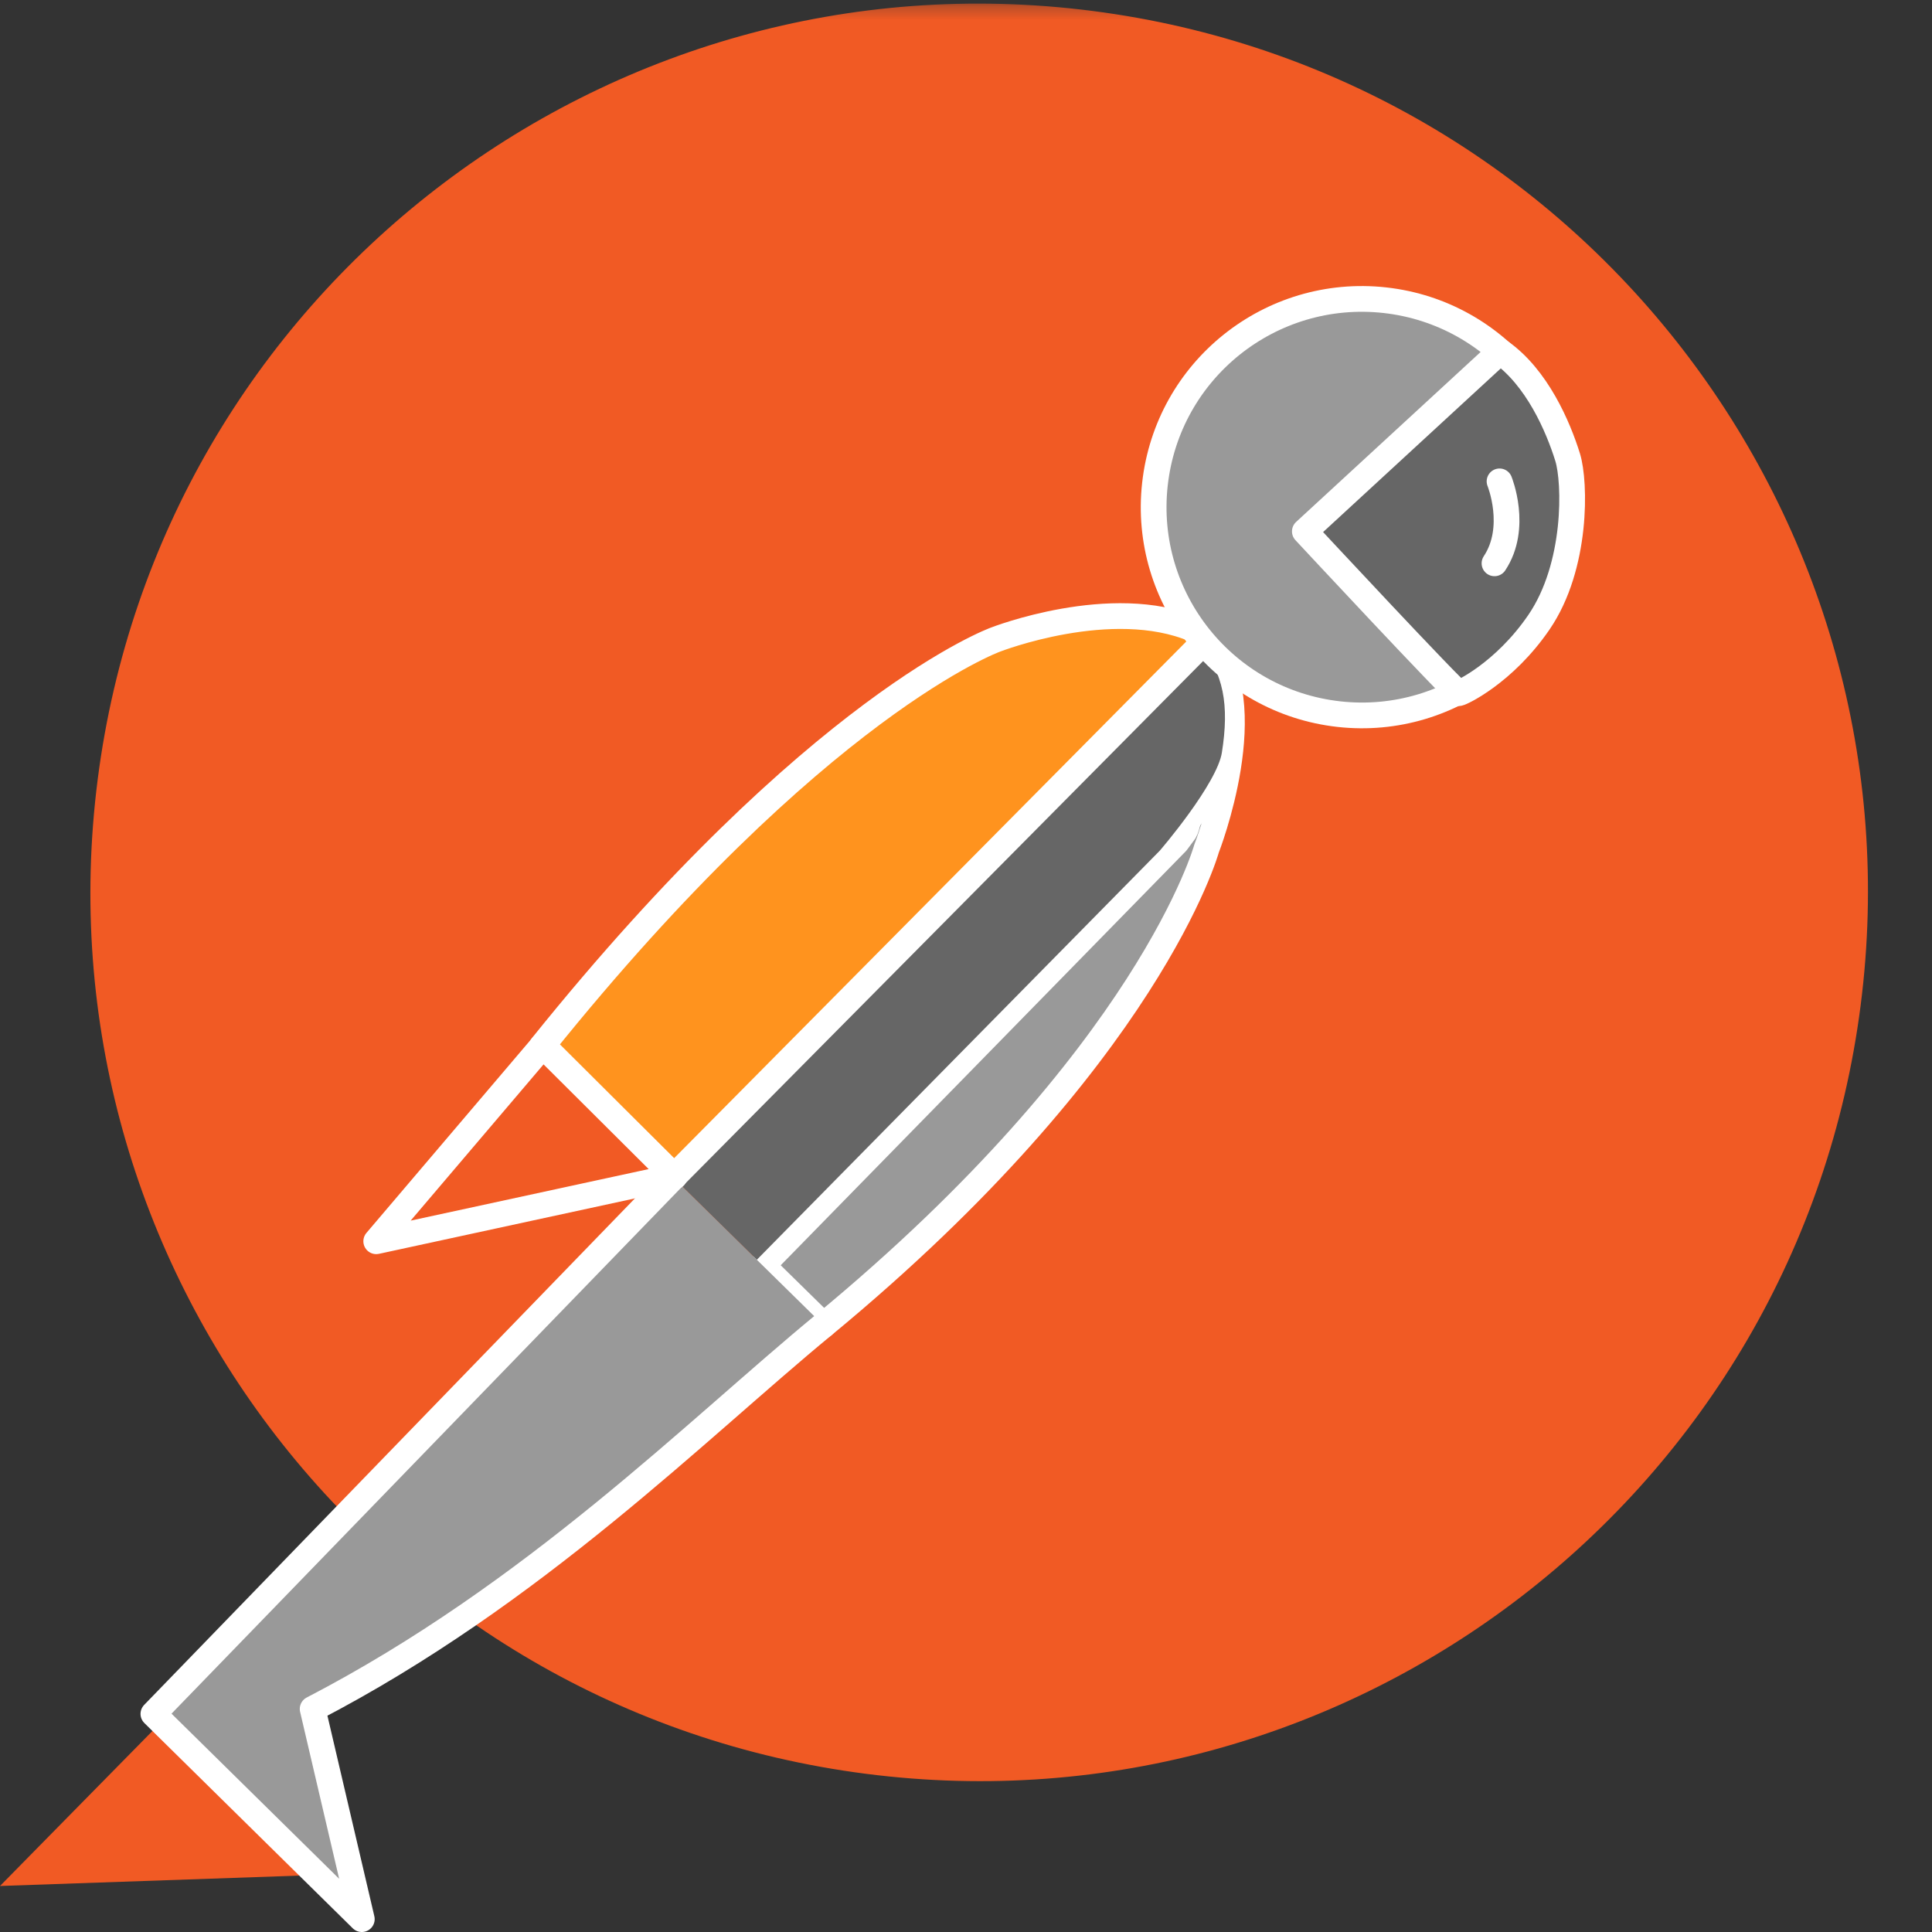 <svg width="144" height="144" viewBox="0 0 144 144" xmlns="http://www.w3.org/2000/svg" xmlns:xlink="http://www.w3.org/1999/xlink" xml:space="preserve" x="0px" y="0px">
<rect x="0" y="0" width="144" height="144" fill="#333333" stroke="none"/>
<defs>
    <path id="a" d="M0 .269h400V144H0"/>
    <path id="c" d="M0 .269h400V144H0"/>
</defs>
<g fill="none" fill-rule="evenodd">
    <path d="M166.736 70.56h6.466c2.012 0 3.57-.567 4.67-1.701 1.102-1.134 1.653-2.834 1.653-5.101v-.575c0-2.267-.55-3.968-1.653-5.102-1.1-1.132-2.658-1.7-4.67-1.7h-6.466V70.56zm-4.023 15.758V54.13c0-.382.151-.711.455-.982.302-.272.694-.407 1.173-.407h9.053c3.066 0 5.524.83 7.376 2.49 1.852 1.66 2.778 4.28 2.778 7.855v.432c0 3.577-.942 6.203-2.826 7.88-1.884 1.677-4.39 2.515-7.52 2.515h-6.466v12.405c0 .448-.2.799-.599 1.054-.4.255-.87.383-1.413.383s-1.014-.128-1.413-.383c-.4-.255-.598-.606-.598-1.054zM201.606 77.6c0 4.535 2.09 6.802 6.275 6.802 2.012 0 3.567-.567 4.67-1.7 1.102-1.133 1.653-2.834 1.653-5.102V63.183c0-2.267-.552-3.968-1.653-5.102-1.102-1.132-2.658-1.7-4.67-1.7-4.185 0-6.275 2.268-6.275 6.802V77.6zm-4.023 0V63.183c0-3.608.934-6.251 2.802-7.928 1.868-1.676 4.367-2.514 7.496-2.514 3.129 0 5.636.838 7.52 2.514 1.883 1.677 2.825 4.32 2.825 7.928V77.6c0 3.609-.941 6.25-2.826 7.928-1.883 1.676-4.39 2.514-7.52 2.514-3.129 0-5.627-.838-7.495-2.514-1.868-1.677-2.802-4.32-2.802-7.928zM232.452 82.821c0-.51.183-1.007.551-1.485.366-.479.773-.719 1.221-.719.288 0 .654.2 1.102.6.447.4.91.845 1.39 1.34.478.495 1.228.943 2.25 1.341 1.022.401 2.171.6 3.45.6 2.074 0 3.703-.504 4.885-1.51 1.18-1.006 1.772-2.482 1.772-4.43 0-1.757-.544-3.185-1.629-4.288-1.086-1.1-2.395-1.939-3.928-2.514a120.729 120.729 0 0 1-4.622-1.844c-1.549-.654-2.866-1.66-3.95-3.018-1.087-1.357-1.63-3.105-1.63-5.245 0-1.678.32-3.139.958-4.38.638-1.243 1.493-2.179 2.563-2.809a12.674 12.674 0 0 1 3.33-1.38 15.025 15.025 0 0 1 3.686-.436c1.98 0 3.872.288 5.677.861 1.803.574 2.706 1.37 2.706 2.386 0 .45-.16.93-.479 1.444-.319.513-.735.77-1.245.77-.128 0-.863-.304-2.204-.91-1.34-.606-2.826-.91-4.455-.91-1.947 0-3.52.4-4.717 1.197-1.198.8-1.797 2.06-1.797 3.784 0 1.47.543 2.66 1.63 3.57 1.084.91 2.402 1.635 3.951 2.178a54.158 54.158 0 0 1 4.622 1.868c1.533.703 2.842 1.83 3.928 3.377 1.085 1.55 1.63 3.521 1.63 5.916 0 3.29-.96 5.772-2.876 7.448-1.916 1.677-4.455 2.514-7.615 2.514-2.843 0-5.245-.595-7.21-1.788-1.964-1.19-2.945-2.368-2.945-3.528M265.119 54.515c0-.468.127-.88.384-1.237a1.22 1.22 0 0 1 1.053-.537h19.495c.447 0 .798.178 1.054.537.255.357.383.769.383 1.237 0 .497-.128.933-.383 1.307a1.21 1.21 0 0 1-1.054.559h-7.712v29.933c0 .448-.2.8-.598 1.056-.4.256-.871.385-1.414.385-.543 0-1.014-.13-1.413-.385-.4-.255-.598-.608-.598-1.056V56.38h-7.76c-.447 0-.798-.18-1.053-.536-.257-.358-.384-.802-.384-1.33M301.138 86.317V54.704c0-1.309.671-1.964 2.012-1.964 1.277 0 2.347.847 3.21 2.54l7.52 14.416 7.567-14.417c.926-1.692 1.995-2.539 3.21-2.539 1.341 0 2.011.655 2.011 1.964v31.613c0 .448-.2.8-.599 1.054-.4.256-.87.383-1.412.383-.544 0-1.015-.127-1.414-.383-.399-.255-.599-.606-.599-1.054V61.17l-7.232 13.604c-.383.734-.91 1.102-1.58 1.102-.608 0-1.103-.368-1.486-1.102l-7.185-13.795v25.338c0 .448-.199.8-.598 1.054-.4.256-.87.383-1.413.383s-1.014-.127-1.413-.383c-.4-.255-.599-.606-.599-1.054M347.418 76.402h10.686l-5.327-18.044-5.36 18.044zm-6.956 9.676c0-.064.031-.192.096-.383l9.803-31.844c.281-.932 1.096-1.398 2.442-1.398s2.16.47 2.442 1.408l9.837 31.96c0 .06.007.12.024.18.016.06.024.104.024.134 0 .42-.262.795-.79 1.124a3.134 3.134 0 0 1-1.7.496c-.767 0-1.245-.302-1.438-.906l-2.106-7.093H346.42l-2.1 7.068c-.19.62-.675.931-1.46.931a3.052 3.052 0 0 1-1.623-.48c-.517-.319-.776-.718-.776-1.197z" fill="#EDEDED"/><g><mask id="b" fill="#fff"><use xlink:href="#a"/></mask><path d="M378.972 86.317V54.13c0-.925.671-1.389 2.012-1.389.671 0 1.237.2 1.7.598.463.401.918 1.047 1.366 1.941l11.926 23.326V54.13c0-.447.2-.79.6-1.03.398-.239.87-.359 1.412-.359.543 0 1.014.12 1.413.36.4.238.6.582.6 1.03v32.187c0 .448-.2.8-.6 1.054-.399.256-.87.383-1.413.383-1.022 0-1.868-.606-2.538-1.82L382.996 61.84v24.476c0 .448-.2.8-.599 1.054-.4.256-.87.383-1.413.383s-1.014-.127-1.413-.383c-.399-.255-.599-.606-.599-1.054" fill="#EDEDED" mask="url(#b)"/></g><path d="M25.05 139.701L0 140.57l12.841-13.056 12.21 12.188z" fill="#F15A24"/><g><mask id="d" fill="#fff"><use xlink:href="#c"/></mask><path d="M138.68 74.945c-4.654 36.287-37.846 61.924-74.127 57.265-36.287-4.655-61.924-37.846-57.27-74.13C11.94 21.794 45.125-3.846 81.415.814c36.285 4.653 61.928 37.847 57.265 74.13" fill="#F15A24" mask="url(#d)"/></g><path d="M89.872 47.682c4.353 4.627.057 15.567.057 15.567s-4.246 15.467-28.556 35.524l-4.538-4.454 30.86-31.54.596-.805c.821-1.338 1.501-14.382 1.581-14.292" fill="#999"/><path d="M89.872 47.682c4.353 4.627.057 15.567.057 15.567s-4.246 15.467-28.556 35.524l-4.538-4.454 30.86-31.54.596-.805c.821-1.338 1.501-14.382 1.581-14.292z" stroke="#FFF" stroke-width="1.918" stroke-linecap="round" stroke-linejoin="round"/>
    <path d="M50.17 87.762l39.637-40.194c2.012 2.389 2.44 4.963 1.856 8.63-.393 2.54-4.78 7.616-4.78 7.616L56.835 94.319" fill="#666"/>
    <path d="M50.17 87.762l39.637-40.194c2.012 2.389 2.44 4.963 1.856 8.63-.393 2.54-4.78 7.616-4.78 7.616L56.835 94.319" stroke="#FFF" stroke-width="1.201" stroke-linecap="round" stroke-linejoin="round"/>
    <path d="M89.872 47.71L50.17 87.763l.08-.078-.015.006-9.85-9.706C60.926 52.434 74.207 47.67 74.207 47.67s8.646-3.375 14.814-.756c.474.254.68.4.85.797" fill="#FF931E"/>
    <path d="M89.872 47.71L50.17 87.763l.08-.078-.015.006-9.85-9.706C60.926 52.434 74.207 47.67 74.207 47.67s8.646-3.375 14.814-.756c.474.254.68.4.85.797z" stroke="#FFF" stroke-width="1.918" stroke-linecap="round" stroke-linejoin="round"/>
    <path d="M61.373 98.772c-9.472 7.801-21.594 20.055-38.071 28.602l3.665 15.668-15.534-15.3 38.736-39.98" fill="#999"/>
    <path d="M61.373 98.772c-9.472 7.801-21.594 20.055-38.071 28.602l3.665 15.668-15.534-15.3 38.736-39.98" stroke="#FFF" stroke-width="1.918" stroke-linecap="round" stroke-linejoin="round"/>
    <path d="M40.65 78.116l9.623 9.585-22.231 4.815 12.395-14.573.214.173z" fill="#F15A24"/><path d="M40.65 78.116l9.623 9.585-22.231 4.815 12.395-14.573.214.173z" stroke="#FFF" stroke-width="1.918" stroke-linecap="round" stroke-linejoin="round"/>
    <path d="M86.082 36.087c-.944 8.52 5.19 16.19 13.71 17.14 8.513.946 16.19-5.193 17.14-13.71.947-8.517-5.197-16.195-13.713-17.142-8.521-.941-16.192 5.19-17.137 13.712" fill="#999"/>
    <path d="M86.082 36.087c-.944 8.52 5.19 16.19 13.71 17.14 8.513.946 16.19-5.193 17.14-13.71.947-8.517-5.197-16.195-13.713-17.142-8.521-.941-16.192 5.19-17.137 13.712z" stroke="#FFF" stroke-width="1.918" stroke-linecap="round" stroke-linejoin="round"/>
    <path d="M114.703 46.378c2.863-4.183 2.715-10.441 2.14-12.295-.705-2.27-2.283-5.962-5.035-7.881L97.256 39.606s11.184 12.016 11.475 12.056c.121.014 3.361-1.47 5.972-5.284" fill="#666"/>
    <path d="M114.703 46.378c2.863-4.183 2.715-10.441 2.14-12.295-.705-2.27-2.283-5.962-5.035-7.881L97.256 39.606s11.184 12.016 11.475 12.056c.121.014 3.361-1.47 5.972-5.284zM111.767 35.878s1.399 3.436-.376 6.109" stroke="#FFF" stroke-width="1.918" stroke-linecap="round" stroke-linejoin="round"/>
</g>
</svg>